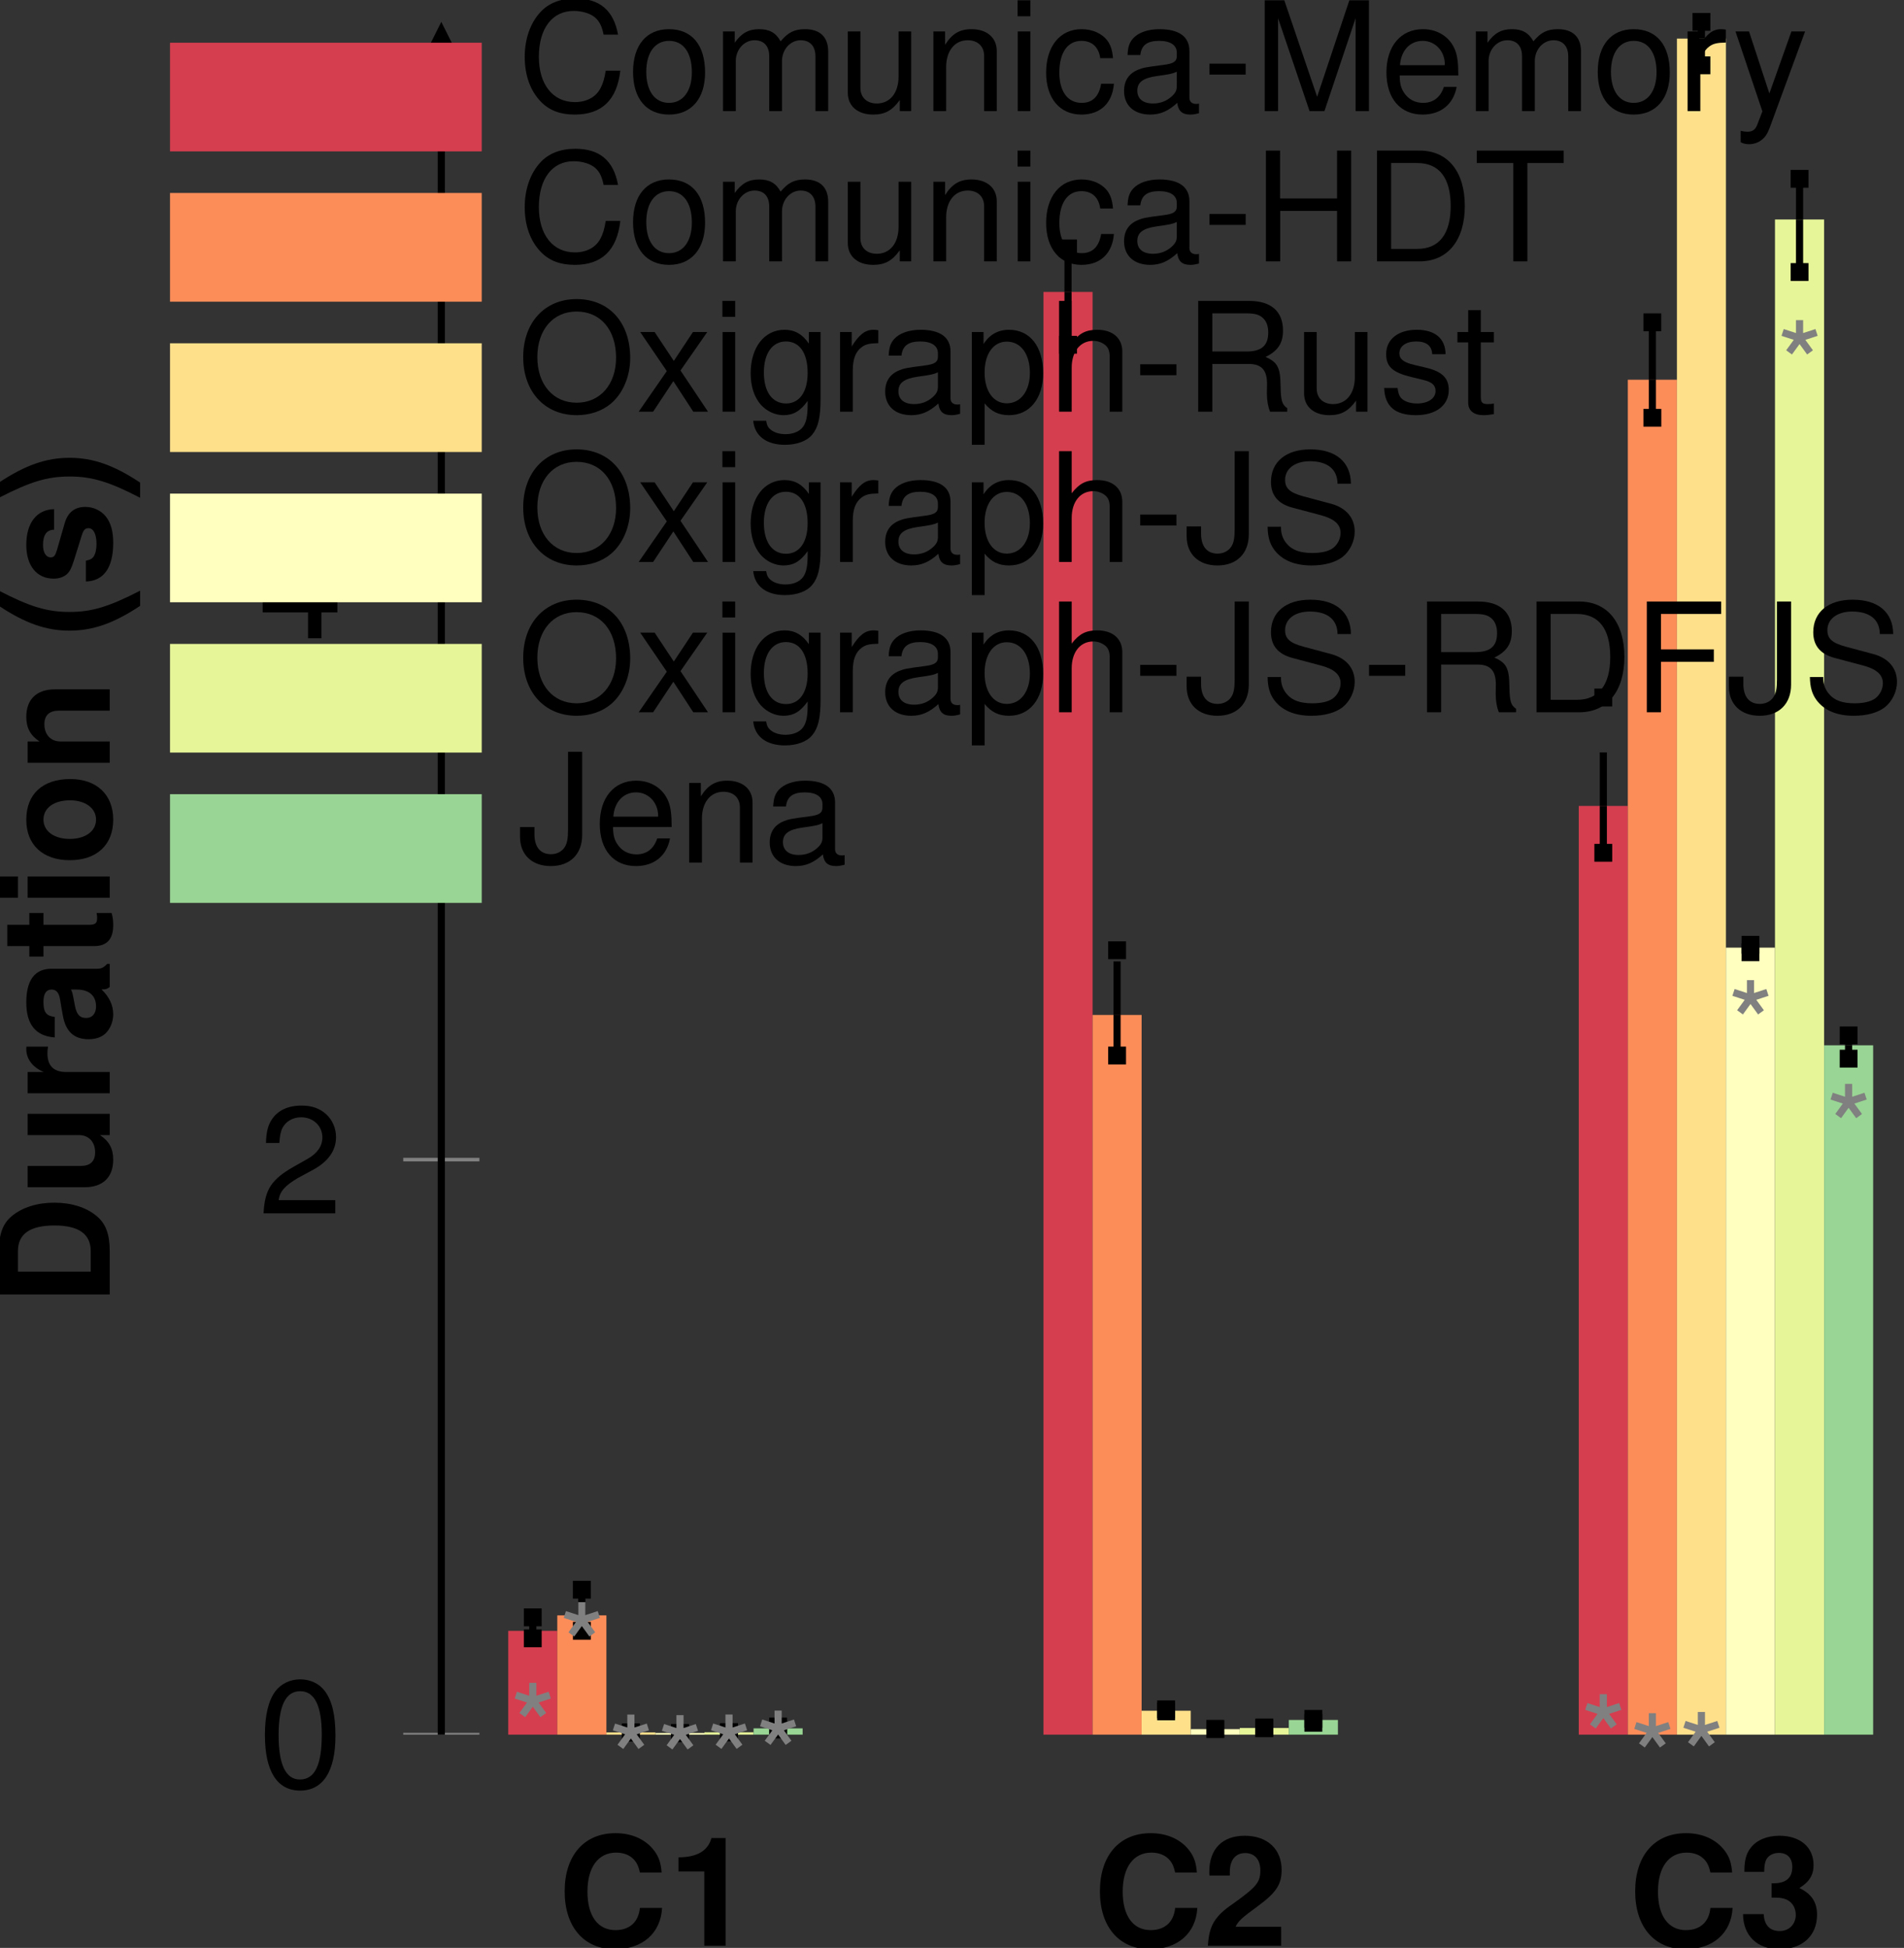 <?xml version='1.0' encoding='UTF-8'?>
<!-- This file was generated by dvisvgm 2.11.1 -->
<svg version='1.1' xmlns='http://www.w3.org/2000/svg' xmlns:xlink='http://www.w3.org/1999/xlink' width='106.318pt' height='108.78pt' viewBox='3.241 -111.972 106.318 108.78'>
<rect x="3.241" y="-111.972" width="106.318" height="108.78" fill="#333333" stroke="none"/>
<defs>
<clipPath id='clip2'>
<path d='M-113.852-15.102V-110.75H253.308V-15.102'/>
</clipPath>
<path id='g3-45' d='M2.41-2.648H.39V-2.037H2.41V-2.648Z'/>
<path id='g3-48' d='M2.334-6.017C1.774-6.017 1.264-5.771 .95-5.355C.56-4.829 .365-4.022 .365-2.911C.365-.883 1.044 .195 2.334 .195C3.607 .195 4.303-.883 4.303-2.86C4.303-4.031 4.116-4.812 3.717-5.355C3.403-5.779 2.902-6.017 2.334-6.017ZM2.334-5.355C3.14-5.355 3.539-4.54 3.539-2.928C3.539-1.222 3.148-.424 2.317-.424C1.528-.424 1.129-1.256 1.129-2.902S1.528-5.355 2.334-5.355Z'/>
<path id='g3-50' d='M4.294-.738H1.129C1.205-1.23 1.477-1.544 2.215-1.977L3.064-2.436C3.904-2.894 4.336-3.513 4.336-4.252C4.336-4.752 4.133-5.219 3.776-5.541S2.979-6.017 2.41-6.017C1.646-6.017 1.078-5.745 .747-5.236C.535-4.914 .441-4.54 .424-3.929H1.171C1.197-4.336 1.247-4.583 1.349-4.778C1.544-5.143 1.935-5.363 2.385-5.363C3.064-5.363 3.573-4.88 3.573-4.235C3.573-3.759 3.293-3.352 2.758-3.047L1.977-2.605C.721-1.892 .356-1.324 .289 0H4.294V-.738Z'/>
<path id='g3-52' d='M2.775-1.443V0H3.522V-1.443H4.413V-2.113H3.522V-6.017H2.97L.238-2.232V-1.443H2.775ZM2.775-2.113H.891L2.775-4.744V-2.113Z'/>
<path id='g3-67' d='M5.618-4.269C5.372-5.626 4.591-6.288 3.233-6.288C2.402-6.288 1.731-6.025 1.273-5.516C.713-4.905 .407-4.022 .407-3.021C.407-2.003 .721-1.129 1.307-.526C1.782-.034 2.393 .195 3.199 .195C4.71 .195 5.558-.619 5.745-2.257H4.93C4.863-1.833 4.778-1.544 4.65-1.298C4.396-.789 3.87-.501 3.208-.501C1.977-.501 1.197-1.485 1.197-3.03C1.197-4.616 1.943-5.592 3.14-5.592C3.641-5.592 4.107-5.44 4.362-5.202C4.591-4.99 4.718-4.727 4.812-4.269H5.618Z'/>
<path id='g3-68' d='M.755 0H3.14C4.701 0 5.66-1.171 5.66-3.097C5.66-5.015 4.71-6.186 3.14-6.186H.755V0ZM1.544-.696V-5.491H3.004C4.226-5.491 4.871-4.667 4.871-3.089C4.871-1.528 4.226-.696 3.004-.696H1.544Z'/>
<path id='g3-70' d='M1.553-2.817H4.506V-3.513H1.553V-5.491H4.914V-6.186H.764V0H1.553V-2.817Z'/>
<path id='g3-72' d='M4.676-2.817V0H5.465V-6.186H4.676V-3.513H1.494V-6.186H.704V0H1.502V-2.817H4.676Z'/>
<path id='g3-74' d='M2.826-6.186V-1.833C2.826-1.341 2.775-1.061 2.631-.849C2.478-.611 2.189-.467 1.875-.467C1.281-.467 .95-.866 .95-1.587V-1.986H.144V-1.443C.144-.441 .806 .195 1.867 .195C2.945 .195 3.615-.475 3.615-1.544V-6.186H2.826Z'/>
<path id='g3-77' d='M3.972 0L5.711-5.185V0H6.458V-6.186H5.363L3.564-.798L1.731-6.186H.636V0H1.383V-5.185L3.14 0H3.972Z'/>
<path id='g3-79' d='M3.301-6.288C1.528-6.288 .322-4.981 .322-3.047S1.528 .195 3.31 .195C4.056 .195 4.727-.034 5.228-.458C5.898-1.027 6.297-1.986 6.297-2.996C6.297-4.99 5.117-6.288 3.301-6.288ZM3.301-5.592C4.642-5.592 5.508-4.574 5.508-3.013C5.508-1.519 4.616-.501 3.31-.501C1.994-.501 1.112-1.519 1.112-3.047S1.994-5.592 3.301-5.592Z'/>
<path id='g3-82' d='M1.578-2.665H3.615C4.319-2.665 4.633-2.325 4.633-1.561L4.625-1.01C4.625-.628 4.693-.255 4.803 0H5.762V-.195C5.465-.399 5.406-.619 5.389-1.443C5.38-2.461 5.219-2.767 4.549-3.055C5.244-3.394 5.525-3.827 5.525-4.532C5.525-5.601 4.854-6.186 3.641-6.186H.789V0H1.578V-2.665ZM1.578-3.361V-5.491H3.488C3.929-5.491 4.184-5.423 4.379-5.253C4.591-5.075 4.701-4.795 4.701-4.421C4.701-3.692 4.328-3.361 3.488-3.361H1.578Z'/>
<path id='g3-83' d='M5.058-4.37C5.049-5.584 4.218-6.288 2.792-6.288C1.434-6.288 .594-5.592 .594-4.472C.594-3.717 .993-3.242 1.808-3.03L3.344-2.622C4.124-2.419 4.481-2.105 4.481-1.621C4.481-1.29 4.303-.95 4.039-.764C3.793-.594 3.403-.501 2.902-.501C2.232-.501 1.774-.662 1.477-1.018C1.247-1.29 1.146-1.587 1.154-1.969H.407C.416-1.4 .526-1.027 .772-.687C1.197-.11 1.909 .195 2.851 .195C3.59 .195 4.192 .025 4.591-.28C5.007-.611 5.27-1.163 5.27-1.697C5.27-2.461 4.795-3.021 3.955-3.25L2.402-3.666C1.655-3.87 1.383-4.107 1.383-4.583C1.383-5.211 1.935-5.626 2.767-5.626C3.751-5.626 4.303-5.177 4.311-4.37H5.058Z'/>
<path id='g3-84' d='M3.004-5.491H5.032V-6.186H.178V-5.491H2.215V0H3.004V-5.491Z'/>
<path id='g3-97' d='M4.54-.416C4.464-.399 4.43-.399 4.387-.399C4.141-.399 4.005-.526 4.005-.747V-3.361C4.005-4.15 3.428-4.574 2.334-4.574C1.689-4.574 1.154-4.387 .857-4.056C.653-3.827 .569-3.573 .552-3.131H1.264C1.324-3.675 1.646-3.921 2.308-3.921C2.945-3.921 3.301-3.683 3.301-3.259V-3.072C3.301-2.775 3.123-2.648 2.563-2.58C1.561-2.453 1.409-2.419 1.137-2.308C.619-2.096 .356-1.697 .356-1.12C.356-.314 .917 .195 1.816 .195C2.376 .195 2.826 0 3.327-.458C3.378-.008 3.598 .195 4.056 .195C4.201 .195 4.311 .178 4.54 .119V-.416ZM3.301-1.4C3.301-1.163 3.233-1.018 3.021-.823C2.733-.56 2.385-.424 1.969-.424C1.417-.424 1.095-.687 1.095-1.137C1.095-1.604 1.409-1.842 2.164-1.952C2.911-2.054 3.064-2.088 3.301-2.198V-1.4Z'/>
<path id='g3-99' d='M3.997-2.953C3.963-3.386 3.87-3.666 3.7-3.912C3.394-4.328 2.86-4.574 2.24-4.574C1.044-4.574 .263-3.624 .263-2.147C.263-.713 1.027 .195 2.232 .195C3.293 .195 3.963-.441 4.048-1.528H3.335C3.216-.815 2.851-.458 2.249-.458C1.468-.458 1.001-1.095 1.001-2.147C1.001-3.259 1.46-3.921 2.232-3.921C2.826-3.921 3.199-3.573 3.284-2.953H3.997Z'/>
<path id='g3-101' d='M4.353-1.986C4.353-2.665 4.303-3.072 4.175-3.403C3.887-4.133 3.208-4.574 2.376-4.574C1.137-4.574 .339-3.624 .339-2.164S1.112 .195 2.359 .195C3.378 .195 4.082-.382 4.26-1.349H3.547C3.352-.764 2.953-.458 2.385-.458C1.935-.458 1.553-.662 1.315-1.035C1.146-1.29 1.086-1.544 1.078-1.986H4.353ZM1.095-2.563C1.154-3.386 1.655-3.921 2.368-3.921C3.064-3.921 3.598-3.344 3.598-2.614C3.598-2.597 3.598-2.58 3.59-2.563H1.095Z'/>
<path id='g3-103' d='M3.496-4.447V-3.802C3.14-4.328 2.707-4.574 2.139-4.574C1.01-4.574 .246-3.59 .246-2.147C.246-1.417 .441-.823 .806-.399C1.137-.025 1.612 .195 2.079 .195C2.639 .195 3.03-.042 3.428-.603V-.373C3.428 .229 3.352 .594 3.174 .84C2.987 1.103 2.622 1.256 2.189 1.256C1.867 1.256 1.578 1.171 1.383 1.018C1.222 .891 1.154 .772 1.112 .509H.39C.467 1.349 1.12 1.85 2.164 1.85C2.826 1.85 3.394 1.638 3.683 1.281C4.022 .874 4.15 .314 4.15-.73V-4.447H3.496ZM2.215-3.921C2.979-3.921 3.428-3.276 3.428-2.164C3.428-1.103 2.97-.458 2.223-.458C1.451-.458 .984-1.112 .984-2.189C.984-3.259 1.46-3.921 2.215-3.921Z'/>
<path id='g3-104' d='M.594-6.186V0H1.298V-2.453C1.298-3.361 1.774-3.955 2.503-3.955C2.733-3.955 2.962-3.878 3.131-3.751C3.335-3.607 3.42-3.394 3.42-3.08V0H4.124V-3.361C4.124-4.107 3.59-4.574 2.724-4.574C2.096-4.574 1.714-4.379 1.298-3.836V-6.186H.594Z'/>
<path id='g3-105' d='M1.273-4.447H.569V0H1.273V-4.447ZM1.273-6.186H.56V-5.295H1.273V-6.186Z'/>
<path id='g3-109' d='M.594-4.447V0H1.307V-2.792C1.307-3.437 1.774-3.955 2.351-3.955C2.877-3.955 3.174-3.632 3.174-3.064V0H3.887V-2.792C3.887-3.437 4.353-3.955 4.93-3.955C5.448-3.955 5.754-3.624 5.754-3.064V0H6.466V-3.335C6.466-4.133 6.008-4.574 5.177-4.574C4.583-4.574 4.226-4.396 3.81-3.895C3.547-4.37 3.191-4.574 2.614-4.574C2.02-4.574 1.629-4.353 1.247-3.819V-4.447H.594Z'/>
<path id='g3-110' d='M.594-4.447V0H1.307V-2.453C1.307-3.361 1.782-3.955 2.512-3.955C3.072-3.955 3.428-3.615 3.428-3.08V0H4.133V-3.361C4.133-4.099 3.581-4.574 2.724-4.574C2.062-4.574 1.638-4.319 1.247-3.7V-4.447H.594Z'/>
<path id='g3-111' d='M2.308-4.574C1.061-4.574 .306-3.683 .306-2.189S1.052 .195 2.317 .195C3.564 .195 4.328-.696 4.328-2.155C4.328-3.692 3.59-4.574 2.308-4.574ZM2.317-3.921C3.114-3.921 3.59-3.267 3.59-2.164C3.59-1.12 3.097-.458 2.317-.458C1.528-.458 1.044-1.112 1.044-2.189C1.044-3.259 1.528-3.921 2.317-3.921Z'/>
<path id='g3-112' d='M.458 1.85H1.171V-.467C1.544-.008 1.96 .195 2.537 .195C3.683 .195 4.438-.73 4.438-2.147C4.438-3.641 3.708-4.574 2.529-4.574C1.926-4.574 1.443-4.303 1.112-3.776V-4.447H.458V1.85ZM2.41-3.912C3.191-3.912 3.7-3.225 3.7-2.164C3.7-1.154 3.182-.467 2.41-.467C1.663-.467 1.171-1.146 1.171-2.189S1.663-3.912 2.41-3.912Z'/>
<path id='g3-114' d='M.586-4.447V0H1.298V-2.308C1.298-2.945 1.46-3.361 1.799-3.607C2.02-3.768 2.232-3.819 2.724-3.827V-4.549C2.605-4.566 2.546-4.574 2.453-4.574C1.994-4.574 1.646-4.303 1.239-3.641V-4.447H.586Z'/>
<path id='g3-115' d='M3.717-3.208C3.708-4.082 3.131-4.574 2.105-4.574C1.069-4.574 .399-4.039 .399-3.216C.399-2.52 .755-2.189 1.808-1.935L2.469-1.774C2.962-1.655 3.157-1.477 3.157-1.154C3.157-.738 2.741-.458 2.122-.458C1.74-.458 1.417-.569 1.239-.755C1.129-.883 1.078-1.01 1.035-1.324H.289C.322-.297 .9 .195 2.062 .195C3.182 .195 3.895-.356 3.895-1.214C3.895-1.875 3.522-2.24 2.639-2.453L1.96-2.614C1.383-2.75 1.137-2.936 1.137-3.25C1.137-3.658 1.502-3.921 2.079-3.921C2.648-3.921 2.953-3.675 2.97-3.208H3.717Z'/>
<path id='g3-116' d='M2.155-4.447H1.426V-5.669H.721V-4.447H.119V-3.87H.721V-.509C.721-.059 1.027 .195 1.578 .195C1.748 .195 1.918 .178 2.155 .136V-.458C2.062-.433 1.952-.424 1.816-.424C1.511-.424 1.426-.509 1.426-.823V-3.87H2.155V-4.447Z'/>
<path id='g3-117' d='M4.09 0V-4.447H3.386V-1.926C3.386-1.018 2.911-.424 2.172-.424C1.612-.424 1.256-.764 1.256-1.298V-4.447H.552V-1.018C.552-.28 1.103 .195 1.969 .195C2.622 .195 3.038-.034 3.454-.619V0H4.09Z'/>
<path id='g3-120' d='M2.478-2.3L3.972-4.447H3.174L2.105-2.834L1.035-4.447H.229L1.714-2.266L.144 0H.95L2.079-1.706L3.191 0H4.014L2.478-2.3Z'/>
<path id='g3-121' d='M3.293-4.447L2.062-.984L.925-4.447H.17L1.672 .017L1.4 .721C1.29 1.035 1.129 1.154 .832 1.154C.73 1.154 .611 1.137 .458 1.103V1.74C.603 1.816 .747 1.85 .933 1.85C1.163 1.85 1.409 1.774 1.595 1.638C1.816 1.477 1.943 1.29 2.079 .933L4.056-4.447H3.293Z'/>
<path id='g1-40' d='M1.723-6.186C.747-4.718 .339-3.547 .339-2.249C.339-.942 .747 .229 1.723 1.697H2.571C1.672-.051 1.383-1.001 1.383-2.249C1.383-3.488 1.672-4.455 2.571-6.186H1.723Z'/>
<path id='g1-41' d='M1.035 1.697C2.011 .229 2.419-.942 2.419-2.24C2.419-3.547 2.011-4.718 1.035-6.186H.187C1.086-4.438 1.375-3.488 1.375-2.24C1.375-1.001 1.086-.034 .187 1.697H1.035Z'/>
<path id='g1-49' d='M2.02-4.15V0H3.208V-6.017H2.419C2.232-5.304 1.612-4.939 .577-4.939V-4.15H2.02Z'/>
<path id='g1-50' d='M4.345-1.061H1.799C1.952-1.383 2.139-1.553 3.021-2.198C4.065-2.962 4.37-3.42 4.37-4.235C4.37-5.397 3.573-6.144 2.308-6.144C1.061-6.144 .331-5.406 .331-4.133C.331-4.082 .331-4.014 .339-3.921H1.477V-4.116C1.477-4.786 1.791-5.177 2.334-5.177C2.86-5.177 3.182-4.812 3.182-4.209C3.182-3.547 2.97-3.284 1.646-2.342C.628-1.646 .314-1.112 .255 0H4.345V-1.061Z'/>
<path id='g1-51' d='M1.842-2.69C2.257-2.69 2.334-2.682 2.537-2.631C2.936-2.52 3.191-2.172 3.191-1.731C3.191-1.205 2.817-.823 2.3-.823C1.74-.823 1.434-1.146 1.4-1.765H.246C.255-.56 1.044 .195 2.274 .195C3.556 .195 4.379-.56 4.379-1.731C4.379-2.436 4.073-2.894 3.394-3.225C3.955-3.573 4.184-3.955 4.184-4.506C4.184-5.508 3.437-6.144 2.274-6.144C1.587-6.144 1.01-5.906 .67-5.465C.433-5.168 .322-4.761 .322-4.226V-4.124H1.426C1.434-4.447 1.46-4.608 1.519-4.761C1.629-5.024 1.901-5.185 2.249-5.185C2.724-5.185 2.996-4.897 2.996-4.396C2.996-3.793 2.648-3.488 1.943-3.488H1.842V-2.69Z'/>
<path id='g1-67' d='M5.788-4.09C5.745-4.625 5.635-4.964 5.372-5.312C4.897-5.94 4.133-6.288 3.208-6.288C1.46-6.288 .373-5.041 .373-3.038C.373-1.052 1.451 .195 3.174 .195C4.71 .195 5.737-.696 5.813-2.113H4.574C4.498-1.324 3.997-.874 3.208-.874C2.223-.874 1.646-1.672 1.646-3.021C1.646-4.387 2.249-5.202 3.25-5.202C3.692-5.202 4.056-5.049 4.294-4.752C4.43-4.583 4.498-4.421 4.574-4.09H5.788Z'/>
<path id='g1-68' d='M.653 0H3.072C4.014 0 4.608-.221 5.024-.721C5.516-1.298 5.779-2.139 5.779-3.097C5.779-4.048 5.516-4.888 5.024-5.474C4.608-5.974 4.022-6.186 3.072-6.186H.653V0ZM1.926-1.061V-5.126H3.072C4.031-5.126 4.506-4.455 4.506-3.089C4.506-1.731 4.031-1.061 3.072-1.061H1.926Z'/>
<path id='g1-97' d='M4.447-.144C4.235-.339 4.175-.467 4.175-.704V-3.25C4.175-4.184 3.539-4.659 2.3-4.659S.416-4.133 .339-3.072H1.485C1.544-3.547 1.74-3.7 2.325-3.7C2.783-3.7 3.013-3.547 3.013-3.242C3.013-3.089 2.936-2.953 2.809-2.885C2.648-2.8 2.648-2.8 2.062-2.707L1.587-2.622C.679-2.469 .238-2.003 .238-1.18C.238-.789 .348-.467 .56-.238C.823 .034 1.222 .195 1.629 .195C2.139 .195 2.605-.025 3.021-.458C3.021-.221 3.047-.136 3.157 0H4.447V-.144ZM3.013-1.842C3.013-1.154 2.673-.764 2.071-.764C1.672-.764 1.426-.976 1.426-1.315C1.426-1.672 1.612-1.842 2.105-1.943L2.512-2.02C2.826-2.079 2.877-2.096 3.013-2.164V-1.842Z'/>
<path id='g1-105' d='M1.757-4.583H.569V0H1.757V-4.583ZM1.757-6.186H.569V-5.126H1.757V-6.186Z'/>
<path id='g1-110' d='M.535-4.583V0H1.723V-2.75C1.723-3.293 2.105-3.649 2.682-3.649C3.191-3.649 3.445-3.369 3.445-2.826V0H4.633V-3.072C4.633-4.082 4.073-4.659 3.097-4.659C2.478-4.659 2.062-4.43 1.723-3.921V-4.583H.535Z'/>
<path id='g1-111' d='M2.554-4.659C1.154-4.659 .297-3.734 .297-2.232C.297-.721 1.154 .195 2.563 .195C3.955 .195 4.829-.73 4.829-2.198C4.829-3.751 3.989-4.659 2.554-4.659ZM2.563-3.7C3.216-3.7 3.641-3.114 3.641-2.215C3.641-1.358 3.199-.764 2.563-.764C1.918-.764 1.485-1.358 1.485-2.232S1.918-3.7 2.563-3.7Z'/>
<path id='g1-114' d='M.535-4.583V0H1.723V-2.436C1.723-3.131 2.071-3.479 2.767-3.479C2.894-3.479 2.979-3.471 3.14-3.445V-4.65C3.072-4.659 3.03-4.659 2.996-4.659C2.453-4.659 1.977-4.303 1.723-3.683V-4.583H.535Z'/>
<path id='g1-115' d='M4.286-3.106C4.269-4.073 3.522-4.659 2.291-4.659C1.129-4.659 .407-4.073 .407-3.131C.407-2.826 .501-2.563 .662-2.385C.823-2.223 .967-2.147 1.409-2.003L2.826-1.561C3.123-1.468 3.225-1.375 3.225-1.188C3.225-.908 2.894-.738 2.342-.738C2.037-.738 1.791-.798 1.638-.9C1.511-.993 1.46-1.086 1.409-1.332H.246C.28-.331 1.018 .195 2.41 .195C3.047 .195 3.53 .059 3.87-.212S4.413-.908 4.413-1.358C4.413-1.952 4.116-2.334 3.513-2.512L2.011-2.945C1.68-3.047 1.595-3.114 1.595-3.301C1.595-3.556 1.867-3.725 2.283-3.725C2.851-3.725 3.131-3.522 3.14-3.106H4.286Z'/>
<path id='g1-116' d='M2.554-4.489H1.892V-5.72H.704V-4.489H.119V-3.7H.704V-.883C.704-.161 1.086 .195 1.867 .195C2.13 .195 2.342 .17 2.554 .102V-.73C2.436-.713 2.368-.704 2.283-.704C1.969-.704 1.892-.798 1.892-1.205V-3.7H2.554V-4.489Z'/>
<path id='g1-117' d='M4.591 0V-4.583H3.403V-1.714C3.403-1.171 3.021-.815 2.444-.815C1.935-.815 1.68-1.086 1.68-1.638V-4.583H.492V-1.392C.492-.382 1.052 .195 2.028 .195C2.648 .195 3.064-.034 3.403-.543V0H4.591Z'/>
</defs>
<g id='page1'>
<path d='M31.621-15.102H34.359V-20.898H31.621ZM61.508-15.102H64.25V-95.668H61.508ZM91.398-15.102H94.137V-66.965H91.398Z' fill='#d53e4f'/>
<path d='M32.992-20.898V-21.652'/>
<path d='M32.992-20.898V-21.652' stroke='#000' fill='none' stroke-width='.399' stroke-miterlimit='10' stroke-dasharray='2.989,2.989'/>
<path d='M32.492-21.652H33.488' stroke='#000' fill='none' stroke-width='.996' stroke-miterlimit='10' stroke-dasharray='2.989,2.989'/>
<path d='M32.992-20.898V-20.48'/>
<path d='M32.992-20.898V-20.48' stroke='#000' fill='none' stroke-width='.399' stroke-miterlimit='10' stroke-dasharray='2.989,2.989'/>
<path d='M33.488-20.48H32.492' stroke='#000' fill='none' stroke-width='.996' stroke-miterlimit='10' stroke-dasharray='2.989,2.989'/>
<path d='M62.879-95.668V-98.098'/>
<path d='M62.879-95.668V-98.098' stroke='#000' fill='none' stroke-width='.399' stroke-miterlimit='10' stroke-dasharray='2.989,2.989'/>
<path d='M62.383-98.098H63.379' stroke='#000' fill='none' stroke-width='.996' stroke-miterlimit='10' stroke-dasharray='2.989,2.989'/>
<path d='M62.879-95.668V-92.719'/>
<path d='M62.879-95.668V-92.719' stroke='#000' fill='none' stroke-width='.399' stroke-miterlimit='10' stroke-dasharray='2.989,2.989'/>
<path d='M63.379-92.719H62.383' stroke='#000' fill='none' stroke-width='.996' stroke-miterlimit='10' stroke-dasharray='2.989,2.989'/>
<path d='M92.769-66.965V-73.019'/>
<path d='M92.769-66.965V-73.019' stroke='#000' fill='none' stroke-width='.399' stroke-miterlimit='10' stroke-dasharray='2.989,2.989'/>
<path d='M92.27-73.02H93.266' stroke='#000' fill='none' stroke-width='.996' stroke-miterlimit='10' stroke-dasharray='2.989,2.989'/>
<path d='M92.769-66.965V-64.348'/>
<path d='M92.769-66.965V-64.348' stroke='#000' fill='none' stroke-width='.399' stroke-miterlimit='10' stroke-dasharray='2.989,2.989'/>
<path d='M93.266-64.348H92.27' stroke='#000' fill='none' stroke-width='.996' stroke-miterlimit='10' stroke-dasharray='2.989,2.989'/>
<path d='M34.359-15.102H37.102V-21.762H34.359ZM64.25-15.102H66.988V-55.293H64.25ZM94.137-15.102H96.879V-90.766H94.137Z' fill='#fc8d59'/>
<path d='M35.73-21.762V-23.195'/>
<path d='M35.73-21.762V-23.195' stroke='#000' fill='none' stroke-width='.399' stroke-miterlimit='10' stroke-dasharray='2.989,2.989'/>
<path d='M35.23-23.195H36.23' stroke='#000' fill='none' stroke-width='.996' stroke-miterlimit='10' stroke-dasharray='2.989,2.989'/>
<path d='M35.73-21.762V-20.898'/>
<path d='M35.73-21.762V-20.898' stroke='#000' fill='none' stroke-width='.399' stroke-miterlimit='10' stroke-dasharray='2.989,2.989'/>
<path d='M36.23-20.898H35.234' stroke='#000' fill='none' stroke-width='.996' stroke-miterlimit='10' stroke-dasharray='2.989,2.989'/>
<path d='M65.617-55.293V-58.906'/>
<path d='M65.617-55.293V-58.906' stroke='#000' fill='none' stroke-width='.399' stroke-miterlimit='10' stroke-dasharray='2.989,2.989'/>
<path d='M65.121-58.906H66.117' stroke='#000' fill='none' stroke-width='.996' stroke-miterlimit='10' stroke-dasharray='2.989,2.989'/>
<path d='M65.617-55.293V-53.027'/>
<path d='M65.617-55.293V-53.027' stroke='#000' fill='none' stroke-width='.399' stroke-miterlimit='10' stroke-dasharray='2.989,2.989'/>
<path d='M66.117-53.027H65.121' stroke='#000' fill='none' stroke-width='.996' stroke-miterlimit='10' stroke-dasharray='2.989,2.989'/>
<path d='M95.508-90.766V-93.973'/>
<path d='M95.508-90.766V-93.973' stroke='#000' fill='none' stroke-width='.399' stroke-miterlimit='10' stroke-dasharray='2.989,2.989'/>
<path d='M95.008-93.973H96.004' stroke='#000' fill='none' stroke-width='.996' stroke-miterlimit='10' stroke-dasharray='2.989,2.989'/>
<path d='M95.508-90.766V-88.641'/>
<path d='M95.508-90.766V-88.641' stroke='#000' fill='none' stroke-width='.399' stroke-miterlimit='10' stroke-dasharray='2.989,2.989'/>
<path d='M96.008-88.641H95.008' stroke='#000' fill='none' stroke-width='.996' stroke-miterlimit='10' stroke-dasharray='2.989,2.989'/>
<path d='M37.102-15.102H39.84V-15.227H37.102ZM66.988-15.102H69.73V-16.437H66.988ZM96.879-15.102H99.617V-109.816H96.879Z' fill='#fee08b'/>
<path d='M38.469-15.227V-15.23'/>
<path d='M38.469-15.227V-15.23' stroke='#000' fill='none' stroke-width='.399' stroke-miterlimit='10' stroke-dasharray='2.989,2.989'/>
<path d='M37.973-15.23H38.969' stroke='#000' fill='none' stroke-width='.996' stroke-miterlimit='10' stroke-dasharray='2.989,2.989'/>
<path d='M38.469-15.227V-15.215'/>
<path d='M38.469-15.227V-15.215' stroke='#000' fill='none' stroke-width='.399' stroke-miterlimit='10' stroke-dasharray='2.989,2.989'/>
<path d='M38.969-15.215H37.973' stroke='#000' fill='none' stroke-width='.996' stroke-miterlimit='10' stroke-dasharray='2.989,2.989'/>
<path d='M68.359-16.437V-16.516'/>
<path d='M68.359-16.437V-16.516' stroke='#000' fill='none' stroke-width='.399' stroke-miterlimit='10' stroke-dasharray='2.989,2.989'/>
<path d='M67.859-16.516H68.855' stroke='#000' fill='none' stroke-width='.996' stroke-miterlimit='10' stroke-dasharray='2.989,2.989'/>
<path d='M68.359-16.437V-16.402'/>
<path d='M68.359-16.437V-16.402' stroke='#000' fill='none' stroke-width='.399' stroke-miterlimit='10' stroke-dasharray='2.989,2.989'/>
<path d='M68.855-16.402H67.859' stroke='#000' fill='none' stroke-width='.996' stroke-miterlimit='10' stroke-dasharray='2.989,2.989'/>
<path d='M98.246-109.816V-110.75'/>
<path d='M98.246-109.816V-110.75' stroke='#000' fill='none' stroke-width='.399' stroke-miterlimit='10' stroke-dasharray='2.989,2.989'/>
<path d='M97.75-110.75H98.746' stroke='#000' fill='none' stroke-width='.996' stroke-miterlimit='10' stroke-dasharray='2.989,2.989'/>
<path d='M98.246-109.816V-108.324'/>
<path d='M98.246-109.816V-108.324' stroke='#000' fill='none' stroke-width='.399' stroke-miterlimit='10' stroke-dasharray='2.989,2.989'/>
<path d='M98.746-108.324H97.75' stroke='#000' fill='none' stroke-width='.996' stroke-miterlimit='10' stroke-dasharray='2.989,2.989'/>
<path d='M39.84-15.102H42.578V-15.195H39.84ZM69.73-15.102H72.469V-15.41H69.73ZM99.617-15.102H102.355V-59.051H99.617Z' fill='#ffffbf'/>
<path d='M41.211-15.195V-15.199'/>
<path d='M41.211-15.195V-15.199' stroke='#000' fill='none' stroke-width='.399' stroke-miterlimit='10' stroke-dasharray='2.989,2.989'/>
<path d='M40.711-15.199H41.707' stroke='#000' fill='none' stroke-width='.996' stroke-miterlimit='10' stroke-dasharray='2.989,2.989'/>
<path d='M41.211-15.195V-15.184'/>
<path d='M41.211-15.195V-15.184' stroke='#000' fill='none' stroke-width='.399' stroke-miterlimit='10' stroke-dasharray='2.989,2.989'/>
<path d='M41.707-15.184H40.711' stroke='#000' fill='none' stroke-width='.996' stroke-miterlimit='10' stroke-dasharray='2.989,2.989'/>
<path d='M71.098-15.41V-15.426'/>
<path d='M71.098-15.41V-15.426' stroke='#000' fill='none' stroke-width='.399' stroke-miterlimit='10' stroke-dasharray='2.989,2.989'/>
<path d='M70.602-15.426H71.598' stroke='#000' fill='none' stroke-width='.996' stroke-miterlimit='10' stroke-dasharray='2.989,2.989'/>
<path d='M71.098-15.41'/>
<path d='M71.598-15.41H70.602' stroke='#000' fill='none' stroke-width='.996' stroke-miterlimit='10' stroke-dasharray='2.989,2.989'/>
<path d='M100.988-59.051V-59.211'/>
<path d='M100.988-59.051V-59.211' stroke='#000' fill='none' stroke-width='.399' stroke-miterlimit='10' stroke-dasharray='2.989,2.989'/>
<path d='M100.488-59.211H101.484' stroke='#000' fill='none' stroke-width='.996' stroke-miterlimit='10' stroke-dasharray='2.989,2.989'/>
<path d='M100.988-59.051V-58.793'/>
<path d='M100.988-59.051V-58.793' stroke='#000' fill='none' stroke-width='.399' stroke-miterlimit='10' stroke-dasharray='2.989,2.989'/>
<path d='M101.484-58.793H100.488' stroke='#000' fill='none' stroke-width='.996' stroke-miterlimit='10' stroke-dasharray='2.989,2.989'/>
<path d='M42.578-15.102H45.32V-15.234H42.578ZM72.469-15.102H75.207V-15.473H72.469ZM102.355-15.102H105.098V-99.715H102.355Z' fill='#e6f598'/>
<path d='M43.949-15.234V-15.246'/>
<path d='M43.949-15.234V-15.246' stroke='#000' fill='none' stroke-width='.399' stroke-miterlimit='10' stroke-dasharray='2.989,2.989'/>
<path d='M43.453-15.246H44.449' stroke='#000' fill='none' stroke-width='.996' stroke-miterlimit='10' stroke-dasharray='2.989,2.989'/>
<path d='M43.949-15.234V-15.23'/>
<path d='M43.949-15.234V-15.23' stroke='#000' fill='none' stroke-width='.399' stroke-miterlimit='10' stroke-dasharray='2.989,2.989'/>
<path d='M44.449-15.23H43.453' stroke='#000' fill='none' stroke-width='.996' stroke-miterlimit='10' stroke-dasharray='2.989,2.989'/>
<path d='M73.84-15.473V-15.504'/>
<path d='M73.84-15.473V-15.504' stroke='#000' fill='none' stroke-width='.399' stroke-miterlimit='10' stroke-dasharray='2.989,2.989'/>
<path d='M73.34-15.504H74.336' stroke='#000' fill='none' stroke-width='.996' stroke-miterlimit='10' stroke-dasharray='2.989,2.989'/>
<path d='M73.84-15.473V-15.457'/>
<path d='M73.84-15.473V-15.457' stroke='#000' fill='none' stroke-width='.399' stroke-miterlimit='10' stroke-dasharray='2.989,2.989'/>
<path d='M74.336-15.457H73.34' stroke='#000' fill='none' stroke-width='.996' stroke-miterlimit='10' stroke-dasharray='2.989,2.989'/>
<path d='M103.727-99.715V-101.984'/>
<path d='M103.727-99.715V-101.984' stroke='#000' fill='none' stroke-width='.399' stroke-miterlimit='10' stroke-dasharray='2.989,2.989'/>
<path d='M103.23-101.985H104.226' stroke='#000' fill='none' stroke-width='.996' stroke-miterlimit='10' stroke-dasharray='2.989,2.989'/>
<path d='M103.727-99.715V-96.781'/>
<path d='M103.727-99.715V-96.781' stroke='#000' fill='none' stroke-width='.399' stroke-miterlimit='10' stroke-dasharray='2.989,2.989'/>
<path d='M104.227-96.781H103.231' stroke='#000' fill='none' stroke-width='.996' stroke-miterlimit='10' stroke-dasharray='2.989,2.989'/>
<path d='M45.32-15.102H48.059V-15.453H45.32ZM75.207-15.102H77.949V-15.922H75.207ZM105.098-15.102H107.836V-53.598H105.098Z' fill='#99d594'/>
<path d='M46.691-15.453V-15.555'/>
<path d='M46.691-15.453V-15.555' stroke='#000' fill='none' stroke-width='.399' stroke-miterlimit='10' stroke-dasharray='2.989,2.989'/>
<path d='M46.191-15.555H47.188' stroke='#000' fill='none' stroke-width='.996' stroke-miterlimit='10' stroke-dasharray='2.989,2.989'/>
<path d='M46.691-15.453V-15.391'/>
<path d='M46.691-15.453V-15.391' stroke='#000' fill='none' stroke-width='.399' stroke-miterlimit='10' stroke-dasharray='2.989,2.989'/>
<path d='M47.187-15.391H46.191' stroke='#000' fill='none' stroke-width='.996' stroke-miterlimit='10' stroke-dasharray='2.989,2.989'/>
<path d='M76.578-15.922V-15.984'/>
<path d='M76.578-15.922V-15.984' stroke='#000' fill='none' stroke-width='.399' stroke-miterlimit='10' stroke-dasharray='2.989,2.989'/>
<path d='M76.078-15.984H77.078' stroke='#000' fill='none' stroke-width='.996' stroke-miterlimit='10' stroke-dasharray='2.989,2.989'/>
<path d='M76.578-15.922V-15.762'/>
<path d='M76.578-15.922V-15.762' stroke='#000' fill='none' stroke-width='.399' stroke-miterlimit='10' stroke-dasharray='2.989,2.989'/>
<path d='M77.078-15.762H76.078' stroke='#000' fill='none' stroke-width='.996' stroke-miterlimit='10' stroke-dasharray='2.989,2.989'/>
<path d='M106.465-53.598V-54.152'/>
<path d='M106.465-53.598V-54.152' stroke='#000' fill='none' stroke-width='.399' stroke-miterlimit='10' stroke-dasharray='2.989,2.989'/>
<path d='M105.969-54.152H106.965' stroke='#000' fill='none' stroke-width='.996' stroke-miterlimit='10' stroke-dasharray='2.989,2.989'/>
<path d='M106.465-53.598V-52.852'/>
<path d='M106.465-53.598V-52.852' stroke='#000' fill='none' stroke-width='.399' stroke-miterlimit='10' stroke-dasharray='2.989,2.989'/>
<path d='M106.965-52.852H105.969' stroke='#000' fill='none' stroke-width='.996' stroke-miterlimit='10' stroke-dasharray='2.989,2.989'/>
<path d='M25.758-15.102H30.012M25.758-47.215H30.012M25.758-79.328H30.012' stroke='#808080' fill='none' stroke-width='.199' stroke-miterlimit='10' clip-path='url(#clip2)'/>
<path d='M27.883-15.102V-108.758' stroke='#000' fill='none' stroke-width='.399' stroke-miterlimit='10'/>
<path d='M27.883-110.75L26.289-107.562L27.883-108.758L29.48-107.562'/>
<g transform='matrix(1 0 0 1 -33.328 26.895)'>
<use x='67.726' y='-30.207' xlink:href='#g1-67'/>
<use x='73.876' y='-30.207' xlink:href='#g1-49'/>
</g>
<g transform='matrix(1 0 0 1 -3.44 26.895)'>
<use x='67.726' y='-30.207' xlink:href='#g1-67'/>
<use x='73.876' y='-30.207' xlink:href='#g1-50'/>
</g>
<g transform='matrix(1 0 0 1 26.449 26.895)'>
<use x='67.726' y='-30.207' xlink:href='#g1-67'/>
<use x='73.876' y='-30.207' xlink:href='#g1-51'/>
</g>
<g transform='matrix(1 0 0 1 -50.057 18.034)'>
<use x='67.726' y='-30.207' xlink:href='#g3-48'/>
</g>
<g transform='matrix(1 0 0 1 -50.057 -14.008)'>
<use x='67.726' y='-30.207' xlink:href='#g3-50'/>
</g>
<g transform='matrix(1 0 0 1 -50.057 -46.121)'>
<use x='67.726' y='-30.207' xlink:href='#g3-52'/>
</g>
<path d='M32.992-17V-17.996M32.992-17L33.937-17.309M32.992-17L33.578-16.195M32.992-17L32.406-16.195M32.992-17L32.043-17.309' stroke='#808080' fill='none' stroke-width='.399' stroke-miterlimit='10'/>
<path d='M92.769-16.367V-17.363M92.769-16.367L93.715-16.676M92.769-16.367L93.355-15.562M92.769-16.367L92.183-15.562M92.769-16.367L91.82-16.676' stroke='#808080' fill='none' stroke-width='.399' stroke-miterlimit='10'/>
<path d='M35.73-21.504V-22.5M35.73-21.504L36.68-21.812M35.73-21.504L36.316-20.699M35.73-21.504L35.144-20.699M35.73-21.504L34.781-21.812' stroke='#808080' fill='none' stroke-width='.399' stroke-miterlimit='10'/>
<path d='M95.508-15.305V-16.301M95.508-15.305L96.457-15.613M95.508-15.305L96.094-14.5M95.508-15.305L94.922-14.5M95.508-15.305L94.558-15.613' stroke='#808080' fill='none' stroke-width='.399' stroke-miterlimit='10'/>
<path d='M38.469-15.227V-16.223M38.469-15.227L39.418-15.531M38.469-15.227L39.055-14.418M38.469-15.227L37.883-14.418M38.469-15.227L37.523-15.531' stroke='#808080' fill='none' stroke-width='.399' stroke-miterlimit='10'/>
<path d='M98.246-15.371V-16.367M98.246-15.371L99.195-15.676M98.246-15.371L98.832-14.562M98.246-15.371L97.66-14.562M98.246-15.371L97.301-15.676' stroke='#808080' fill='none' stroke-width='.399' stroke-miterlimit='10'/>
<path d='M41.211-15.195V-16.191M41.211-15.195L42.156-15.504M41.211-15.195L41.797-14.391M41.211-15.195L40.625-14.391M41.211-15.195L40.262-15.504' stroke='#808080' fill='none' stroke-width='.399' stroke-miterlimit='10'/>
<path d='M100.988-56.242V-57.238M100.988-56.242L101.933-56.551M100.988-56.242L101.574-55.438M100.988-56.242L100.402-55.438M100.988-56.242L100.039-56.551' stroke='#808080' fill='none' stroke-width='.399' stroke-miterlimit='10'/>
<path d='M43.949-15.227V-16.227M43.949-15.227L44.898-15.535M43.949-15.227L44.535-14.422M43.949-15.227L43.363-14.422M43.949-15.227L43.004-15.535' stroke='#808080' fill='none' stroke-width='.399' stroke-miterlimit='10'/>
<path d='M103.727-93.098V-94.094M103.727-93.098L104.676-93.406M103.727-93.098L104.312-92.293M103.727-93.098L103.141-92.293M103.727-93.098L102.781-93.406' stroke='#808080' fill='none' stroke-width='.399' stroke-miterlimit='10'/>
<path d='M46.691-15.449V-16.445M46.691-15.449L47.637-15.758M46.691-15.449L47.273-14.644M46.691-15.449L46.105-14.644M46.691-15.449L45.742-15.758' stroke='#808080' fill='none' stroke-width='.399' stroke-miterlimit='10'/>
<path d='M106.465-50.449V-51.445M106.465-50.449L107.414-50.758M106.465-50.449L107.051-49.645M106.465-50.449L105.883-49.645M106.465-50.449L105.519-50.758' stroke='#808080' fill='none' stroke-width='.399' stroke-miterlimit='10'/>
<g transform='matrix(0 -1 1 0 39.575 28.696)'>
<use x='67.726' y='-30.207' xlink:href='#g1-68'/>
<use x='73.876' y='-30.207' xlink:href='#g1-117'/>
<use x='79.08' y='-30.207' xlink:href='#g1-114'/>
<use x='82.394' y='-30.207' xlink:href='#g1-97'/>
<use x='87.13' y='-30.207' xlink:href='#g1-116'/>
<use x='89.966' y='-30.207' xlink:href='#g1-105'/>
<use x='92.334' y='-30.207' xlink:href='#g1-111'/>
<use x='97.538' y='-30.207' xlink:href='#g1-110'/>
<use x='105.111' y='-30.207' xlink:href='#g1-40'/>
<use x='107.947' y='-30.207' xlink:href='#g1-115'/>
<use x='112.683' y='-30.207' xlink:href='#g1-41'/>
</g>
<path d='M12.934-103.719V-109.387H29.941V-103.719Z' fill='#d53e4f'/>
<path d='M12.934-103.718V-109.386H29.941V-103.718Z' stroke='#d53e4f' fill='none' stroke-width='.399' stroke-miterlimit='10'/>
<g transform='matrix(1 0 0 1 -52.998 -33.595)'>
<use x='85.132' y='-72.174' xlink:href='#g3-67'/>
<use x='91.282' y='-72.174' xlink:href='#g3-111'/>
<use x='96.018' y='-72.174' xlink:href='#g3-109'/>
<use x='103.028' y='-72.174' xlink:href='#g3-117'/>
<use x='107.764' y='-72.174' xlink:href='#g3-110'/>
<use x='112.5' y='-72.174' xlink:href='#g3-105'/>
<use x='114.391' y='-72.174' xlink:href='#g3-99'/>
<use x='118.65' y='-72.174' xlink:href='#g3-97'/>
<use x='123.386' y='-72.174' xlink:href='#g3-45'/>
<use x='126.223' y='-72.174' xlink:href='#g3-77'/>
<use x='133.318' y='-72.174' xlink:href='#g3-101'/>
<use x='138.054' y='-72.174' xlink:href='#g3-109'/>
<use x='145.15' y='-72.174' xlink:href='#g3-111'/>
<use x='149.886' y='-72.174' xlink:href='#g3-114'/>
<use x='152.978' y='-72.174' xlink:href='#g3-121'/>
</g>
<path d='M12.934-95.324V-100.996H29.941V-95.324Z' fill='#fc8d59'/>
<path d='M12.934-95.324V-100.996H29.941V-95.324Z' stroke='#fc8d59' fill='none' stroke-width='.399' stroke-miterlimit='10'/>
<g transform='matrix(1 0 0 1 -52.998 -33.595)'>
<use x='85.132' y='-63.781' xlink:href='#g3-67'/>
<use x='91.282' y='-63.781' xlink:href='#g3-111'/>
<use x='96.018' y='-63.781' xlink:href='#g3-109'/>
<use x='103.028' y='-63.781' xlink:href='#g3-117'/>
<use x='107.764' y='-63.781' xlink:href='#g3-110'/>
<use x='112.5' y='-63.781' xlink:href='#g3-105'/>
<use x='114.391' y='-63.781' xlink:href='#g3-99'/>
<use x='118.65' y='-63.781' xlink:href='#g3-97'/>
<use x='123.386' y='-63.781' xlink:href='#g3-45'/>
<use x='126.223' y='-63.781' xlink:href='#g3-72'/>
<use x='132.373' y='-63.781' xlink:href='#g3-68'/>
<use x='138.523' y='-63.781' xlink:href='#g3-84'/>
</g>
<path d='M12.934-86.93V-92.602H29.941V-86.93Z' fill='#fee08b'/>
<path d='M12.934-86.93V-92.602H29.941V-86.93Z' stroke='#fee08b' fill='none' stroke-width='.399' stroke-miterlimit='10'/>
<g transform='matrix(1 0 0 1 -52.998 -33.595)'>
<use x='85.132' y='-55.387' xlink:href='#g3-79'/>
<use x='91.759' y='-55.387' xlink:href='#g3-120'/>
<use x='96.018' y='-55.387' xlink:href='#g3-105'/>
<use x='97.909' y='-55.387' xlink:href='#g3-103'/>
<use x='102.56' y='-55.387' xlink:href='#g3-114'/>
<use x='105.311' y='-55.387' xlink:href='#g3-97'/>
<use x='110.047' y='-55.387' xlink:href='#g3-112'/>
<use x='114.783' y='-55.387' xlink:href='#g3-104'/>
<use x='119.519' y='-55.387' xlink:href='#g3-45'/>
<use x='122.356' y='-55.387' xlink:href='#g3-82'/>
<use x='128.506' y='-55.387' xlink:href='#g3-117'/>
<use x='133.242' y='-55.387' xlink:href='#g3-115'/>
<use x='137.501' y='-55.387' xlink:href='#g3-116'/>
</g>
<path d='M12.934-78.539V-84.207H29.941V-78.539Z' fill='#ffffbf'/>
<path d='M12.934-78.539V-84.207H29.941V-78.539Z' stroke='#ffffbf' fill='none' stroke-width='.399' stroke-miterlimit='10'/>
<g transform='matrix(1 0 0 1 -52.998 -33.595)'>
<use x='85.132' y='-46.994' xlink:href='#g3-79'/>
<use x='91.759' y='-46.994' xlink:href='#g3-120'/>
<use x='96.018' y='-46.994' xlink:href='#g3-105'/>
<use x='97.909' y='-46.994' xlink:href='#g3-103'/>
<use x='102.56' y='-46.994' xlink:href='#g3-114'/>
<use x='105.311' y='-46.994' xlink:href='#g3-97'/>
<use x='110.047' y='-46.994' xlink:href='#g3-112'/>
<use x='114.783' y='-46.994' xlink:href='#g3-104'/>
<use x='119.519' y='-46.994' xlink:href='#g3-45'/>
<use x='122.356' y='-46.994' xlink:href='#g3-74'/>
<use x='126.615' y='-46.994' xlink:href='#g3-83'/>
</g>
<path d='M12.934-70.145V-75.813H29.941V-70.145Z' fill='#e6f598'/>
<path d='M12.934-70.145V-75.813H29.941V-70.145Z' stroke='#e6f598' fill='none' stroke-width='.399' stroke-miterlimit='10'/>
<g transform='matrix(1 0 0 1 -52.998 -33.595)'>
<use x='85.132' y='-38.6' xlink:href='#g3-79'/>
<use x='91.759' y='-38.6' xlink:href='#g3-120'/>
<use x='96.018' y='-38.6' xlink:href='#g3-105'/>
<use x='97.909' y='-38.6' xlink:href='#g3-103'/>
<use x='102.56' y='-38.6' xlink:href='#g3-114'/>
<use x='105.311' y='-38.6' xlink:href='#g3-97'/>
<use x='110.047' y='-38.6' xlink:href='#g3-112'/>
<use x='114.783' y='-38.6' xlink:href='#g3-104'/>
<use x='119.519' y='-38.6' xlink:href='#g3-45'/>
<use x='122.356' y='-38.6' xlink:href='#g3-74'/>
<use x='126.615' y='-38.6' xlink:href='#g3-83'/>
<use x='132.296' y='-38.6' xlink:href='#g3-45'/>
<use x='135.133' y='-38.6' xlink:href='#g3-82'/>
<use x='141.283' y='-38.6' xlink:href='#g3-68'/>
<use x='147.433' y='-38.6' xlink:href='#g3-70'/>
<use x='152.637' y='-38.6' xlink:href='#g3-74'/>
<use x='156.896' y='-38.6' xlink:href='#g3-83'/>
</g>
<path d='M12.934-61.75V-67.422H29.941V-61.75Z' fill='#99d594'/>
<path d='M12.934-61.75V-67.422H29.941V-61.75Z' stroke='#99d594' fill='none' stroke-width='.399' stroke-miterlimit='10'/>
<g transform='matrix(1 0 0 1 -52.998 -33.595)'>
<use x='85.132' y='-30.207' xlink:href='#g3-74'/>
<use x='89.391' y='-30.207' xlink:href='#g3-101'/>
<use x='94.127' y='-30.207' xlink:href='#g3-110'/>
<use x='98.863' y='-30.207' xlink:href='#g3-97'/>
</g>
</g>
</svg>